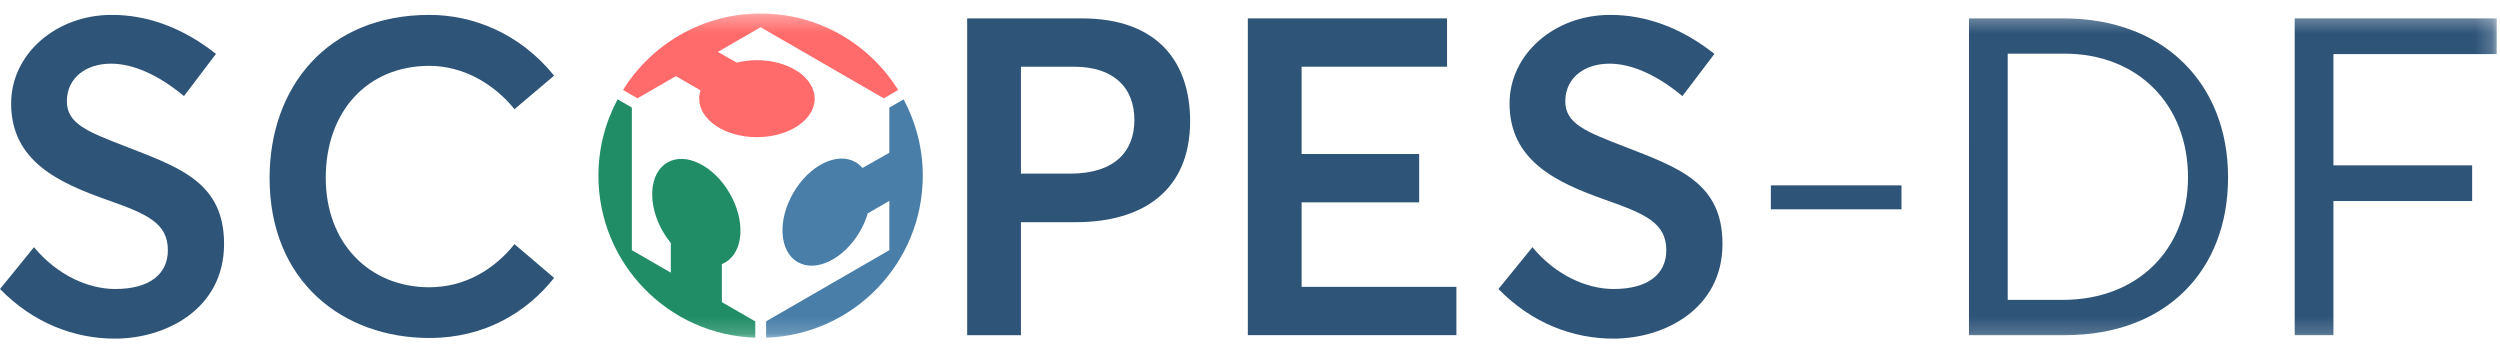 <?xml version="1.0" encoding="UTF-8"?>
<svg width="150px" height="21px" viewBox="0 0 150 21" version="1.1" xmlns="http://www.w3.org/2000/svg" xmlns:xlink="http://www.w3.org/1999/xlink">
    <!-- Generator: Sketch 46.2 (44496) - http://www.bohemiancoding.com/sketch -->
    <title>Page 1</title>
    <desc>Created with Sketch.</desc>
    <defs>
        <polygon id="path-1" points="0 19.822 149.803 19.822 149.803 0.314 0 0.314"></polygon>
    </defs>
    <g id="Symbols" stroke="none" stroke-width="1" fill="none" fill-rule="evenodd">
        <g id="LOGO/Logotype" transform="translate(-25, -26)">
            <g id="Page-1" transform="translate(25.001, 26.496)">
                <g id="Group-3" transform="translate(0, 0.127)" fill="#2E5478">
                    <path d="M6.897,19.695 C4.467,19.695 1.998,18.768 -0,16.717 L2.039,14.209 C3.423,15.88 5.29,16.717 6.91,16.717 C9.001,16.717 10.071,15.803 10.071,14.391 C10.071,12.746 8.804,12.209 6.401,11.361 C3.527,10.342 0.667,9.049 0.667,5.586 C0.667,2.597 3.382,0.283 6.662,0.271 C8.909,0.258 11.037,1.093 12.958,2.61 L11.037,5.142 C9.484,3.85 7.967,3.197 6.662,3.197 C5.198,3.197 4.036,4.007 4.011,5.417 C3.985,6.802 5.265,7.285 7.564,8.174 C10.817,9.441 13.443,10.342 13.443,14.013 C13.443,17.933 9.929,19.695 6.899,19.695 L6.897,19.695 Z" id="Fill-1"></path>
                </g>
                <path d="M16.174,10.183 C16.174,4.761 19.609,0.398 25.762,0.398 C28.361,0.398 31.17,1.482 33.246,4.043 L30.868,6.054 C29.642,4.539 27.8,3.455 25.762,3.455 C22.078,3.455 19.544,6.146 19.544,10.183 C19.544,14.074 22.145,16.74 25.762,16.74 C27.905,16.74 29.667,15.655 30.868,14.153 L33.246,16.178 C31.614,18.229 29.106,19.783 25.762,19.783 C20.589,19.783 16.174,16.414 16.174,10.183" id="Fill-4" fill="#2E5478"></path>
                <path d="M64.222,9.921 C66.874,9.921 68.062,8.588 68.062,6.708 C68.062,4.71 66.769,3.507 64.443,3.507 L61.255,3.507 L61.255,9.921 L64.222,9.921 Z M58.029,0.608 L64.914,0.608 C69.459,0.608 71.406,3.232 71.406,6.772 C71.406,10.887 68.636,12.835 64.535,12.835 L61.255,12.835 L61.255,19.614 L58.029,19.614 L58.029,0.608 Z" id="Fill-6" fill="#2E5478"></path>
                <polygon id="Fill-8" fill="#2E5478" points="74.869 0.607 86.822 0.607 86.822 3.506 78.096 3.506 78.096 8.745 85.149 8.745 85.149 11.645 78.096 11.645 78.096 16.714 87.383 16.714 87.383 19.613 74.869 19.613"></polygon>
                <path d="M96.802,19.822 C94.373,19.822 91.905,18.895 89.906,16.844 L91.944,14.336 C93.328,16.008 95.197,16.844 96.815,16.844 C98.906,16.844 99.977,15.93 99.977,14.519 C99.977,12.873 98.71,12.336 96.307,11.488 C93.433,10.469 90.572,9.176 90.572,5.713 C90.572,2.724 93.289,0.41 96.567,0.398 C98.815,0.385 100.944,1.22 102.865,2.737 L100.944,5.27 C99.39,3.978 97.874,3.324 96.567,3.324 C95.105,3.324 93.943,4.134 93.916,5.544 C93.89,6.929 95.172,7.412 97.469,8.301 C100.722,9.568 103.348,10.469 103.348,14.14 C103.348,18.06 99.834,19.822 96.804,19.822 L96.802,19.822 Z" id="Fill-10" fill="#2E5478"></path>
                <mask id="mask-2" fill="white">
                    <use xlink:href="#path-1"></use>
                </mask>
                <g id="Clip-13"></g>
                <polygon id="Fill-12" fill="#2E5478" mask="url(#mask-2)" points="106.25 12.063 114.088 12.063 114.088 10.626 106.25 10.626"></polygon>
                <path d="M123.755,17.497 C128.314,17.497 131.279,14.414 131.279,10.143 C131.279,5.793 128.287,2.723 123.859,2.723 L120.462,2.723 L120.462,17.497 L123.755,17.497 Z M118.138,0.608 L123.82,0.608 C129.843,0.608 133.683,4.526 133.683,10.143 C133.683,15.747 129.959,19.614 123.898,19.614 L118.137,19.614 L118.138,0.608 Z" id="Fill-14" fill="#2E5478" mask="url(#mask-2)"></path>
                <polygon id="Fill-15" fill="#2E5478" mask="url(#mask-2)" points="137.681 0.607 149.802 0.607 149.802 2.749 140.006 2.749 140.006 9.425 148.327 9.425 148.327 11.566 140.006 11.566 140.006 19.614 137.681 19.614"></polygon>
                <path d="M45.317,18.79 L43.31,17.63 L43.31,15.35 C43.381,15.321 43.45,15.288 43.519,15.247 C44.621,14.606 44.737,12.747 43.775,11.093 C42.815,9.438 41.141,8.616 40.038,9.256 C38.936,9.897 38.821,11.758 39.78,13.412 C39.923,13.656 40.08,13.88 40.248,14.085 L40.248,15.863 L37.911,14.514 L37.911,5.957 L37.056,5.464 C36.324,6.829 35.904,8.387 35.904,10.044 C35.904,15.31 40.09,19.597 45.317,19.767 L45.317,18.79 Z" id="Fill-16" fill="#208D66" mask="url(#mask-2)"></path>
                <path d="M54.216,5.466 L53.359,5.961 L53.359,8.669 L51.748,9.581 C51.631,9.445 51.494,9.328 51.337,9.236 C50.234,8.595 48.56,9.417 47.6,11.072 C46.639,12.726 46.753,14.587 47.856,15.227 C48.959,15.868 50.633,15.046 51.594,13.392 C51.8,13.035 51.958,12.667 52.065,12.305 L53.359,11.556 L53.359,14.514 L45.966,18.783 L45.966,19.767 C51.187,19.591 55.366,15.306 55.366,10.044 C55.366,8.388 54.946,6.832 54.216,5.466" id="Fill-17" fill="#487EA8" mask="url(#mask-2)"></path>
                <path d="M38.248,5.402 L40.554,4.072 L42.031,4.926 C41.979,5.088 41.95,5.253 41.95,5.425 C41.95,6.7 43.5,7.734 45.414,7.734 C47.327,7.734 48.879,6.7 48.879,5.425 C48.879,4.149 47.327,3.116 45.414,3.116 C44.987,3.116 44.578,3.167 44.2,3.261 L43.07,2.618 L45.635,1.137 L53.025,5.404 C53.346,5.219 53.637,5.051 53.89,4.904 C52.172,2.149 49.122,0.314 45.635,0.314 C42.151,0.314 39.099,2.148 37.382,4.901 C37.642,5.052 37.933,5.219 38.248,5.402" id="Fill-18" fill="#FF6B6B" mask="url(#mask-2)"></path>
            </g>
        </g>
    </g>
</svg>